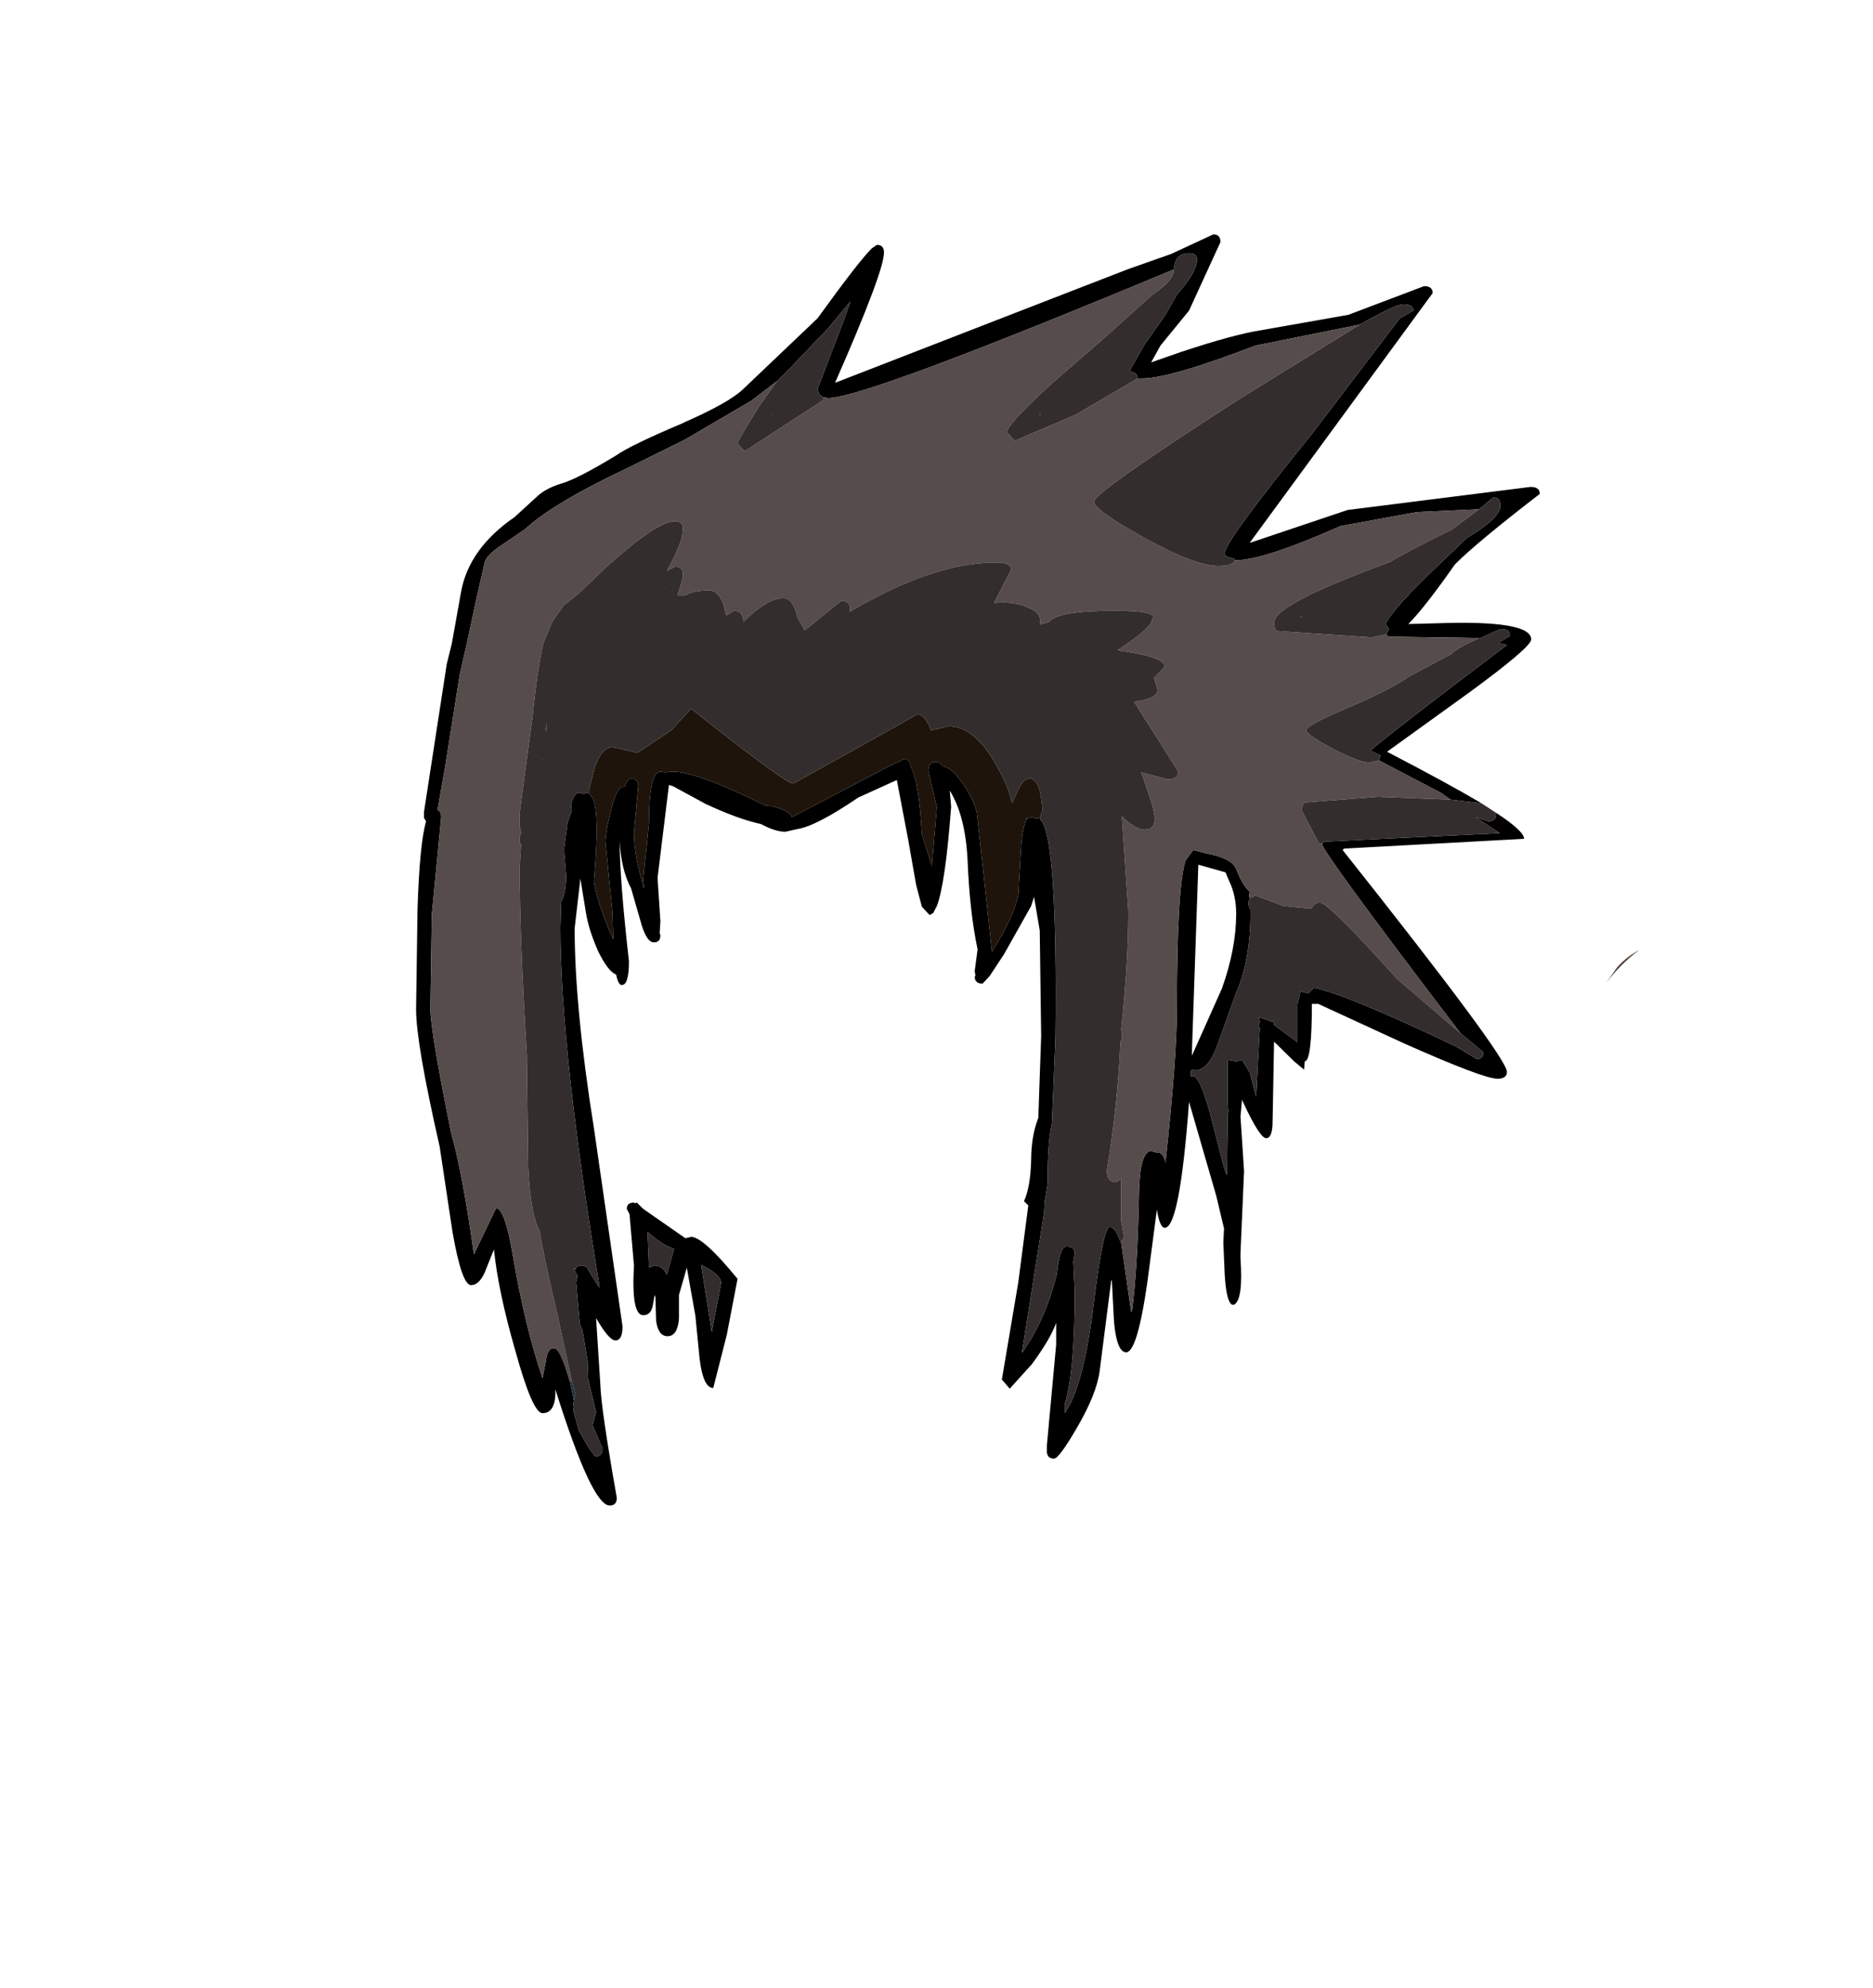<?xml version="1.0" encoding="UTF-8"?>
<svg xmlns="http://www.w3.org/2000/svg" xmlns:xlink="http://www.w3.org/1999/xlink" width="197px" height="209px" viewBox="0 0 197 209" version="1.1">
<g id="surface1">
<path style=" stroke:none;fill-rule:evenodd;fill:rgb(0%,0%,0%);fill-opacity:1;" d="M 157.371 85.453 C 159.324 86.727 160.301 87.637 160.301 88.176 L 141.367 89.203 L 141.215 89.352 C 152.738 103.863 158.496 111.633 158.496 112.664 C 158.496 113.152 158.172 113.398 157.52 113.398 C 156.52 113.398 153.215 112.148 147.602 109.648 L 138.66 105.531 L 137.984 105.531 C 137.984 109.551 137.734 111.559 137.234 111.559 L 137.16 112.441 L 136.105 111.559 L 134.004 109.5 L 133.852 117.812 C 133.852 119.035 133.629 119.648 133.176 119.648 C 132.727 119.648 131.898 118.352 130.695 115.75 L 130.621 115.605 L 130.621 115.75 L 130.473 117.371 L 130.848 123.105 L 130.473 131.711 L 130.473 132.297 C 130.672 135.191 130.445 136.809 129.797 137.152 L 129.57 137.152 L 129.418 137.004 C 129.117 136.613 128.918 135.633 128.816 134.062 L 128.668 130.605 L 128.742 129.137 L 127.918 125.68 L 125.062 115.824 C 124.41 124.648 123.559 129.062 122.508 129.062 C 122.156 129.062 121.879 128.426 121.68 127.148 L 121.004 132.297 C 120.203 138.867 119.352 142.152 118.449 142.152 C 117.797 142.152 117.371 141.098 117.172 138.988 L 116.945 134.652 L 116.871 134.578 L 116.871 134.652 L 115.668 144.062 C 115.469 145.684 114.668 147.691 113.266 150.094 C 112.012 152.25 111.211 153.332 110.859 153.332 C 110.41 153.332 110.16 153.109 110.109 152.668 L 110.109 151.934 L 111.086 141.344 L 111.086 139.062 C 110.684 140.191 109.832 141.637 108.531 143.402 L 106.203 145.977 L 105.375 145.02 L 107.102 134.797 L 108.156 126.711 L 107.703 126.27 C 108.156 125.289 108.406 123.84 108.457 121.93 C 108.457 120.262 108.707 118.793 109.207 117.516 L 109.508 108.914 L 109.359 97.809 L 108.758 94.277 L 108.457 95.234 L 105.602 100.309 L 104.098 102.59 L 103.348 103.398 C 102.797 103.398 102.52 103.152 102.52 102.66 L 102.594 102.59 L 102.52 102.074 L 102.82 99.793 C 102.27 97.195 101.918 94.082 101.77 90.453 C 101.617 87.316 100.992 84.863 99.891 83.102 L 100.039 84.793 C 99.641 90.184 99.137 93.664 98.539 95.234 L 98.16 95.969 L 97.785 96.191 L 97.637 96.043 L 96.961 95.309 L 96.359 93.027 L 95.531 88.32 L 94.328 81.996 L 90.273 83.836 C 87.316 85.844 85.188 86.949 83.887 87.145 L 82.609 87.438 C 81.906 87.438 81.055 87.168 80.055 86.629 C 78.449 86.285 76.496 85.574 74.191 84.496 L 70.812 82.66 L 70.359 82.512 L 69.16 92.293 L 69.461 96.852 L 69.383 98.102 L 69.461 98.324 C 69.461 98.812 69.234 99.059 68.781 99.059 C 68.23 99.059 67.758 98.297 67.355 96.777 L 66.379 93.395 C 65.676 92.07 65.277 90.406 65.176 88.395 C 65.176 91.09 65.5 95.309 66.152 101.043 C 66.152 102.711 65.902 103.543 65.402 103.543 C 65.152 103.543 64.949 103.176 64.801 102.441 C 64.25 102.246 63.625 101.438 62.922 100.016 C 62.27 98.543 61.844 97.219 61.645 96.043 L 61.043 92.367 L 60.441 97.586 C 60.441 103.129 61.117 110.137 62.473 118.621 L 65.477 139.43 C 65.477 140.41 65.227 140.902 64.727 140.902 C 64.273 140.902 63.598 140.117 62.695 138.551 L 63.148 145.609 C 63.199 147.277 63.773 151.223 64.875 157.449 C 64.875 157.988 64.625 158.258 64.125 158.258 C 62.871 158.258 60.969 154.188 58.414 146.051 C 58.465 147.719 58.012 148.551 57.062 148.551 C 56.359 148.551 55.41 146.367 54.207 142.004 C 53.004 137.84 52.254 134.285 51.953 131.344 L 50.977 133.77 C 50.574 134.652 50.098 135.094 49.547 135.094 C 48.895 135.094 48.246 133.23 47.594 129.504 L 46.242 120.531 C 44.59 113.277 43.762 108.473 43.762 106.117 L 43.914 95.527 C 44.062 90.969 44.363 87.906 44.812 86.336 L 44.59 85.969 L 44.59 85.379 L 46.992 69.789 L 47.52 67.656 L 48.496 62.215 C 49.047 59.176 50.926 56.551 54.133 54.348 L 56.387 52.285 C 57.035 51.648 57.938 51.16 59.09 50.816 C 60.242 50.473 62.145 49.492 64.801 47.875 C 65.852 47.141 68.184 46.012 71.789 44.492 L 72.09 44.344 C 75.094 43.02 77.098 41.895 78.102 40.961 L 85.988 33.461 C 88.895 29.441 90.797 26.988 91.699 26.105 L 92.227 25.738 C 92.727 25.738 92.977 26.008 92.977 26.547 C 92.977 27.871 91.273 32.406 87.867 40.152 L 87.867 40.227 L 108.531 32.211 L 118.598 28.312 L 123.184 26.695 L 127.617 24.637 C 128.117 24.637 128.367 24.906 128.367 25.445 L 125.062 32.652 L 122.055 36.328 L 121.078 38.094 L 124.234 36.992 C 127.941 35.766 130.746 35.004 132.648 34.711 L 141.816 33.094 L 149.781 30.078 C 150.383 30.078 150.684 30.324 150.684 30.812 L 131.598 56.848 L 131.449 57.066 L 131.672 56.992 L 141.742 53.609 L 160.977 51.184 C 161.629 51.184 161.953 51.43 161.953 51.918 C 157.496 55.352 154.516 57.828 153.012 59.348 C 150.957 62.289 149.332 64.371 148.129 65.598 L 150.984 65.523 C 157.695 65.277 161.051 65.844 161.051 67.215 C 161.051 67.754 158.875 69.617 154.516 72.805 L 145.949 78.98 L 145.875 79.055 L 145.949 79.055 C 150.105 81.211 153.387 83 155.793 84.422 L 155.719 84.422 L 152.562 84.055 L 151.512 83.32 L 145.047 79.938 L 145.199 79.422 L 144.145 78.906 C 145.398 77.781 150.184 74.078 158.496 67.805 L 157.598 67.582 L 158.797 66.848 C 158.848 66.355 158.523 66.113 157.82 66.113 L 155.566 67.141 L 155.492 67.066 L 155.418 67.066 L 146.023 66.922 L 145.801 66.699 L 146.102 66.113 L 145.723 65.598 C 146.273 64.469 148.18 62.363 151.434 59.273 L 154.289 56.551 C 156.645 55.129 157.82 54.004 157.82 53.168 C 157.82 52.582 157.57 52.285 157.07 52.285 L 155.566 53.535 L 149.031 53.832 L 140.992 55.301 C 135.582 57.703 131.875 58.906 129.871 58.906 L 129.871 58.758 L 128.895 58.465 L 128.816 58.172 C 128.816 57.336 131.898 53.121 138.059 45.52 L 147.227 33.461 L 148.656 32.652 C 148.656 32.211 148.305 31.988 147.602 31.988 C 147.051 31.988 145.523 32.699 143.02 34.121 L 132.051 36.328 C 126.039 38.633 122.055 39.785 120.102 39.785 L 119.652 39.785 C 119.652 39.395 119.402 39.148 118.898 39.051 L 118.898 38.828 L 120.402 36.18 L 122.582 33.094 L 123.785 30.961 C 125.188 29.391 125.887 28.191 125.887 27.355 C 125.938 26.867 125.664 26.621 125.062 26.621 C 124.059 26.621 123.535 27.184 123.484 28.312 C 101.844 37.332 89.723 41.844 87.117 41.844 L 86.59 41.77 L 86.141 41.402 L 85.988 40.887 L 88.918 33.238 L 89.445 31.695 L 87.117 34.488 L 82.91 38.902 L 81.707 40.078 L 79 42.137 L 72.09 46.184 L 66.152 49.125 C 60.844 51.625 57.211 53.781 55.258 55.598 L 52.777 57.289 C 51.727 57.973 51.125 58.586 50.977 59.125 L 50.074 63.098 L 49.098 67.656 L 48.344 70.965 L 46.844 80.453 L 46.016 85.16 C 46.316 85.258 46.441 85.551 46.391 86.043 L 45.414 96.191 L 45.266 106.043 C 45.266 107.562 45.992 111.902 47.445 119.062 C 48.246 121.906 49.047 126.168 49.848 131.855 L 52.176 127.004 C 52.777 127.004 53.355 128.598 53.906 131.785 C 54.758 136.832 55.809 141.195 57.062 144.875 L 57.438 142.961 C 57.539 142.129 57.812 141.711 58.262 141.711 C 58.715 141.711 59.266 142.863 59.918 145.168 L 60.367 147.227 L 60.293 147.742 L 60.367 147.816 L 60.293 148.258 L 60.895 150.391 L 61.945 152.227 L 62.621 153.109 C 63.121 153.109 63.371 152.816 63.371 152.227 L 63.074 151.566 L 62.32 149.801 L 62.473 149.285 L 62.695 148.477 L 61.871 145.02 L 61.797 143.035 L 61.27 139.871 L 60.969 139.137 L 60.594 134.797 L 60.742 134.137 L 60.367 133.402 L 60.441 133.328 L 60.52 133.477 C 60.566 133.18 60.793 133.035 61.195 133.035 L 61.719 133.18 L 61.945 133.621 L 62.996 135.312 L 63.074 135.312 C 60.316 118.742 58.941 106.141 58.941 97.516 L 59.016 94.793 C 59.367 94.203 59.539 93.297 59.539 92.07 L 59.316 89.277 L 59.691 86.484 L 60.141 85.234 L 60.066 84.57 L 60.066 84.496 C 60.316 83.711 60.594 83.32 60.895 83.32 L 61.418 83.469 L 61.645 83.32 L 61.945 83.395 L 62.395 83.98 C 62.848 85.207 62.871 88.074 62.473 92.586 C 62.672 94.105 63.348 96.164 64.5 98.766 L 64.426 95.969 L 63.672 88.469 C 63.672 87.879 63.848 86.875 64.199 85.453 C 64.602 83.641 65.051 82.73 65.551 82.73 L 65.703 82.73 C 65.902 82.145 66.129 81.852 66.379 81.852 C 66.879 81.852 67.129 82.121 67.129 82.66 L 66.68 87.512 C 66.68 89.082 67.031 91.043 67.73 93.395 L 67.656 92.367 L 68.258 86.555 C 68.258 82.93 68.656 81.113 69.461 81.113 L 69.91 81.188 L 70.738 81.113 C 72.441 81.113 75.672 82.289 80.43 84.645 L 81.105 84.719 C 82.457 85.062 83.184 85.453 83.285 85.895 L 94.254 80.16 L 94.707 80.012 L 95.008 79.789 C 95.508 79.789 95.758 80.035 95.758 80.527 C 96.359 81.555 96.758 83.934 96.961 87.66 L 98.012 91.043 L 98.539 84.863 L 97.637 81.039 C 97.637 80.402 97.887 80.086 98.387 80.086 C 98.688 80.086 98.938 80.23 99.137 80.527 C 99.789 80.625 100.516 81.262 101.316 82.438 C 102.07 83.516 102.547 84.523 102.746 85.453 L 103.27 90.234 L 104.324 99.941 L 104.324 100.016 L 104.398 99.941 C 105.852 97.637 106.754 95.676 107.102 94.059 L 107.402 88.984 C 107.504 87.562 107.703 86.605 108.004 86.113 L 108.004 86.043 L 108.605 85.895 L 108.98 86.043 L 109.359 85.969 L 109.434 86.188 C 110.637 87.266 111.16 94.867 111.012 108.984 L 110.637 118.105 C 110.336 119.332 110.184 121.465 110.184 124.504 L 109.883 126.27 L 109.809 127.52 L 107.48 142.227 C 109.031 140.07 110.211 137.496 111.012 134.504 L 111.16 133.914 C 111.359 132.004 111.688 131.047 112.137 131.047 L 112.289 131.047 C 112.789 131.047 113.039 131.293 113.039 131.785 L 112.891 132.594 L 113.039 135.828 C 113.039 141.465 112.688 145.387 111.988 147.594 L 111.988 148.551 C 113.34 146.637 114.367 142.715 115.066 136.785 C 115.719 131.586 116.27 128.988 116.723 128.988 C 117.121 128.988 117.496 129.504 117.848 130.531 L 117.922 130.605 L 118.977 137.887 L 119.051 137.887 C 119.449 134.945 119.703 130.754 119.801 125.312 C 119.852 122.617 120.254 121.168 121.004 120.973 L 121.754 121.195 L 121.98 121.195 C 122.281 121.34 122.48 121.684 122.582 122.223 C 123.383 114.867 123.785 109.453 123.785 105.973 C 123.785 97.539 124.086 92.367 124.688 90.453 L 125.512 89.352 L 126.941 89.719 C 128.691 90.062 129.719 90.602 130.02 91.336 C 130.422 92.414 130.898 93.223 131.449 93.762 L 131.371 94.133 L 131.449 94.426 L 131.297 94.867 C 131.297 95.113 131.371 95.355 131.523 95.602 L 131.523 95.895 C 131.523 99.277 131.023 102.098 130.02 104.352 L 128.066 109.793 C 127.465 111.512 126.715 112.418 125.812 112.516 L 125.664 112.516 L 125.285 112.441 L 125.211 113.105 L 125.211 113.176 L 125.438 113.105 C 125.938 113.105 126.539 114.379 127.242 116.93 L 128.742 122.738 L 129.043 123.547 L 129.117 118.398 L 129.117 117.223 L 129.195 116.855 L 129.117 115.898 L 129.117 111.559 L 129.195 111.414 L 130.02 111.559 L 130.773 111.414 L 130.773 111.633 L 131.449 112.738 L 132.125 115.309 L 132.5 108.031 L 132.352 107.883 L 132.5 107.441 L 132.426 106.926 L 133.703 107.367 L 133.926 107.367 L 134.004 107.734 L 136.48 109.574 L 136.48 105.531 L 136.781 104.207 L 137.609 104.426 L 138.211 103.84 C 140.465 104.281 145.449 106.34 153.164 110.016 L 155.344 111.34 C 155.793 111.34 156.02 111.094 156.02 110.605 L 153.613 108.617 C 143.895 95.871 139.035 89.227 139.035 88.688 L 139.336 88.469 L 157.746 87.586 L 155.191 85.895 L 156.543 86.336 C 157.094 86.336 157.371 86.09 157.371 85.602 L 157.371 85.453 M 129.27 92.586 L 128.895 91.703 L 126.039 90.895 L 125.363 110.605 L 125.363 110.973 L 128.52 103.91 C 129.52 101.117 130.02 98.496 130.02 96.043 C 130.02 94.77 129.77 93.617 129.27 92.586 M 66.754 126.488 L 66.98 126.414 L 67.656 127.078 L 72.09 130.164 L 72.691 130.02 C 73.543 130.02 75.168 131.488 77.574 134.43 L 76.445 140.312 L 75.02 145.902 C 74.316 145.902 73.844 144.898 73.59 142.887 L 73.141 138.328 L 72.238 133.254 L 71.414 136.121 L 71.414 138.621 C 71.312 139.848 70.91 140.461 70.211 140.461 C 69.559 140.461 69.16 139.922 69.008 138.844 L 68.934 136.344 L 68.859 136.121 L 68.633 137.371 C 68.48 137.961 68.156 138.254 67.656 138.254 C 66.805 138.254 66.48 136.516 66.68 133.035 L 66.227 127.812 L 66.227 127.664 L 65.926 127.078 C 65.926 126.637 66.18 126.414 66.68 126.414 L 66.754 126.488 M 70.887 131.27 C 70.086 131.023 69.16 130.434 68.105 129.504 L 68.258 133.18 L 68.258 133.254 L 68.859 133.035 C 69.41 133.035 69.836 133.352 70.137 133.988 L 70.738 131.855 L 70.887 131.27 M 75.848 134.871 C 75.848 134.285 75.145 133.645 73.742 132.961 L 74.867 140.02 L 75.848 134.871 "/>
<path style=" stroke:none;fill-rule:evenodd;fill:rgb(12.549%,18.824%,23.922%);fill-opacity:1;" d="M 117.922 130.605 L 117.848 130.531 L 117.922 130.605 M 60.367 147.227 L 59.918 145.168 L 60.141 145.168 L 60.52 146.566 L 60.367 147.227 M 155.418 67.066 L 155.492 67.066 L 155.566 67.141 L 155.418 67.141 L 155.492 67.141 L 155.418 67.066 M 109.359 43.609 L 109.359 43.461 L 109.434 43.609 L 109.359 43.609 M 117.699 68.246 L 117.699 68.391 L 117.547 68.32 L 117.699 68.246 M 104.324 60.672 L 104.324 60.816 L 104.324 60.672 M 89.445 64.273 L 89.371 64.273 L 89.371 64.125 L 89.445 64.273 M 136.781 64.863 L 136.934 64.789 L 136.934 64.863 L 136.781 64.863 M 69.609 56.918 L 69.609 56.992 L 69.609 56.918 M 81.031 43.758 L 81.105 43.684 L 81.18 43.684 L 81.031 43.758 M 69.836 61.773 L 69.836 61.699 L 69.91 61.699 L 69.836 61.773 M 62.172 63.906 L 62.172 63.98 L 62.172 63.906 M 57.512 76.039 L 57.512 76.848 L 57.363 76.848 L 57.512 76.039 M 57.137 79.863 L 57.137 79.938 L 57.062 79.863 L 57.137 79.863 "/>
<path style=" stroke:none;fill-rule:evenodd;fill:rgb(31.765%,24.314%,20.392%);fill-opacity:1;" d="M 170.07 101.707 C 170.719 100.969 171.496 100.355 172.398 99.867 C 171.098 100.848 169.945 102 168.941 103.324 L 170.07 101.707 "/>
<path style=" stroke:none;fill-rule:evenodd;fill:rgb(11.765%,7.843%,4.314%);fill-opacity:1;" d="M 109.359 85.969 L 108.98 86.043 L 108.605 85.895 L 108.004 86.043 L 107.855 86.043 L 108.004 86.113 C 107.703 86.605 107.504 87.562 107.402 88.984 L 107.102 94.059 C 106.754 95.676 105.852 97.637 104.398 99.941 L 104.324 99.941 L 103.27 90.234 L 102.746 85.453 C 102.547 84.523 102.07 83.516 101.316 82.438 C 100.516 81.262 99.789 80.625 99.137 80.527 C 98.938 80.23 98.688 80.086 98.387 80.086 C 97.887 80.086 97.637 80.402 97.637 81.039 L 98.539 84.863 L 98.012 91.043 L 96.961 87.66 C 96.758 83.934 96.359 81.555 95.758 80.527 C 95.758 80.035 95.508 79.789 95.008 79.789 L 94.707 80.012 L 94.254 80.16 L 83.285 85.895 C 83.184 85.453 82.457 85.062 81.105 84.719 L 80.43 84.645 C 75.672 82.289 72.441 81.113 70.738 81.113 L 69.91 81.188 L 69.461 81.113 C 68.656 81.113 68.258 82.93 68.258 86.555 L 67.656 92.367 L 67.73 93.395 C 67.031 91.043 66.68 89.082 66.68 87.512 L 67.129 82.66 C 67.129 82.121 66.879 81.852 66.379 81.852 C 66.129 81.852 65.902 82.145 65.703 82.73 L 65.551 82.73 C 65.051 82.73 64.602 83.641 64.199 85.453 C 63.848 86.875 63.672 87.879 63.672 88.469 L 64.426 95.969 L 64.5 98.766 C 63.348 96.164 62.672 94.105 62.473 92.586 C 62.871 88.074 62.848 85.207 62.395 83.98 L 61.945 83.395 L 61.945 83.027 L 62.547 80.672 C 63.047 79.25 63.672 78.539 64.426 78.539 L 67.055 79.129 L 70.586 76.777 L 72.691 74.496 C 79.301 79.742 82.883 82.363 83.434 82.363 L 90.195 78.613 L 96.508 75.086 C 97.008 75.086 97.484 75.648 97.938 76.777 L 99.738 76.336 C 101.492 76.336 103.098 77.559 104.547 80.012 C 105.602 81.777 106.227 83.246 106.426 84.422 L 107.18 82.879 C 107.48 82.191 107.855 81.852 108.305 81.852 C 109.059 81.852 109.508 82.953 109.656 85.16 L 109.359 85.969 "/>
<path style=" stroke:none;fill-rule:evenodd;fill:rgb(7.059%,7.843%,6.667%);fill-opacity:1;" d="M 125.438 113.105 L 125.211 113.176 L 125.211 113.105 L 125.438 113.105 M 108.004 86.043 L 108.004 86.113 L 107.855 86.043 L 108.004 86.043 M 117.922 130.605 L 117.848 130.531 L 117.922 130.605 "/>
<path style=" stroke:none;fill-rule:evenodd;fill:rgb(33.725%,29.804%,29.412%);fill-opacity:1;" d="M 139.035 88.688 C 139.035 89.227 143.895 95.871 153.613 108.617 L 146.926 102.883 C 142.117 97.539 139.414 94.867 138.812 94.867 C 138.461 94.867 138.16 95.086 137.91 95.527 L 134.98 95.234 L 132.051 94.133 L 131.449 94.426 L 131.371 94.133 L 131.449 93.762 C 130.898 93.223 130.422 92.414 130.02 91.336 C 129.719 90.602 128.691 90.062 126.941 89.719 L 125.512 89.352 L 124.688 90.453 C 124.086 92.367 123.785 97.539 123.785 105.973 C 123.785 109.453 123.383 114.867 122.582 122.223 C 122.48 121.684 122.281 121.34 121.98 121.195 L 121.754 121.195 L 121.004 120.973 C 120.254 121.168 119.852 122.617 119.801 125.312 C 119.703 130.754 119.449 134.945 119.051 137.887 L 118.977 137.887 L 117.922 130.605 L 118.223 130.02 L 117.922 128.328 L 117.922 123.914 L 117.398 124.281 C 116.746 124.281 116.422 123.867 116.422 123.031 C 117.172 118.473 117.648 113.961 117.848 109.5 C 118.047 109.207 118.074 108.789 117.922 108.25 C 118.426 103.543 118.676 99.402 118.676 95.824 L 118 85.82 C 118.949 86.754 119.75 87.219 120.402 87.219 C 121.105 87.219 121.453 86.824 121.453 86.043 C 121.453 85.402 120.98 83.785 120.027 81.188 L 122.809 81.922 C 123.559 81.922 123.934 81.652 123.934 81.113 L 119.277 73.762 C 120.93 73.562 121.754 73.148 121.754 72.512 L 121.379 71.262 L 122.508 70.082 C 122.508 69.398 120.902 68.832 117.699 68.391 L 117.699 68.246 C 120.004 66.727 121.152 65.695 121.152 65.156 C 121.754 64.52 120.43 64.199 117.172 64.199 C 113.215 64.199 110.934 64.594 110.336 65.375 L 109.359 65.672 C 109.559 64.887 109.184 64.297 108.23 63.906 C 107.23 63.414 106 63.246 104.547 63.391 L 106.352 59.863 C 106.352 59.371 105.824 59.125 104.773 59.125 C 100.367 59.125 95.258 60.844 89.445 64.273 L 89.371 64.125 C 89.473 63.488 89.172 63.172 88.469 63.172 L 84.637 66.258 L 83.887 64.938 C 83.586 63.562 83.086 62.875 82.383 62.875 C 81.281 62.875 79.879 63.711 78.176 65.375 C 78.176 64.594 77.848 64.199 77.199 64.199 L 76.371 64.715 C 76.07 62.949 75.469 62.066 74.57 62.066 C 73.465 62.066 72.641 62.238 72.09 62.582 L 71.262 62.582 L 71.336 62.363 L 71.789 60.816 C 71.938 59.984 71.688 59.566 71.035 59.566 L 70.137 60.008 C 71.238 58 71.789 56.648 71.789 55.965 C 71.938 55.18 71.664 54.789 70.961 54.789 C 69.758 54.789 67.406 56.355 63.898 59.492 L 60.895 62.363 L 59.316 63.613 L 58.262 65.082 L 58.039 65.449 L 57.137 67.656 C 56.734 69.371 56.359 71.945 56.008 75.379 L 54.656 85.453 L 54.656 86.852 L 54.809 87.512 L 54.656 88.027 L 54.656 88.543 L 54.809 88.762 L 54.656 91.188 C 54.656 96.043 54.906 102.59 55.41 110.824 L 55.559 122.738 C 55.707 125.973 56.109 128.203 56.762 129.43 C 57.012 131.047 57.637 133.988 58.641 138.254 L 60.141 145.168 L 59.918 145.168 C 59.266 142.863 58.715 141.711 58.262 141.711 C 57.812 141.711 57.539 142.129 57.438 142.961 L 57.062 144.875 C 55.809 141.195 54.758 136.832 53.906 131.785 C 53.355 128.598 52.777 127.004 52.176 127.004 L 49.848 131.855 C 49.047 126.168 48.246 121.906 47.445 119.062 C 45.992 111.902 45.266 107.562 45.266 106.043 L 45.414 96.191 L 46.391 86.043 C 46.441 85.551 46.316 85.258 46.016 85.16 L 46.844 80.453 L 48.344 70.965 L 49.098 67.656 L 50.074 63.098 L 50.977 59.125 C 51.125 58.586 51.727 57.973 52.777 57.289 L 55.258 55.598 C 57.211 53.781 60.844 51.625 66.152 49.125 L 72.09 46.184 L 79 42.137 L 81.707 40.078 L 79.828 42.727 C 78.324 45.129 77.574 46.43 77.574 46.625 L 78.324 47.434 L 86.59 42.066 L 86.59 41.77 L 87.117 41.844 C 89.723 41.844 101.844 37.332 123.484 28.312 L 123.41 28.754 C 123.207 29.391 122.48 30.125 121.23 30.961 L 115.82 35.812 L 110.637 40.301 C 107.48 43.191 105.902 44.91 105.902 45.449 L 106.727 46.328 L 113.113 43.609 L 119.652 39.785 L 120.102 39.785 C 122.055 39.785 126.039 38.633 132.051 36.328 L 143.02 34.121 L 130.395 41.918 C 120.176 48.488 115.066 52.09 115.066 52.727 C 115.066 53.316 116.797 54.566 120.254 56.48 C 123.859 58.488 126.488 59.492 128.141 59.492 C 129.195 59.492 129.77 59.297 129.871 58.906 C 131.875 58.906 135.582 57.703 140.992 55.301 L 149.031 53.832 L 155.566 53.535 L 152.711 55.668 C 149.305 57.336 147.152 58.465 146.25 59.051 C 143.848 59.934 141.668 60.793 139.715 61.625 C 135.906 63.293 134.004 64.566 134.004 65.449 C 134.004 65.988 134.129 66.285 134.379 66.332 L 144.223 66.996 L 145.801 66.699 L 146.023 66.922 L 155.418 67.066 L 155.492 67.141 L 155.418 67.141 C 153.914 67.828 152.988 68.367 152.637 68.758 L 148.203 71.113 C 146.902 72.043 144.621 73.195 141.367 74.57 C 138.711 75.695 137.383 76.434 137.383 76.777 C 137.383 77.07 138.312 77.707 140.164 78.688 C 142.016 79.668 143.32 80.16 144.07 80.16 L 145.047 79.938 L 151.512 83.32 L 152.562 84.055 L 144.973 83.762 L 137.309 84.352 C 137.059 84.449 136.934 84.742 136.934 85.234 L 138.738 88.688 L 139.035 88.688 "/>
<path style=" stroke:none;fill-rule:evenodd;fill:rgb(20%,17.647%,17.647%);fill-opacity:1;" d="M 157.371 85.453 L 157.371 85.602 C 157.371 86.09 157.094 86.336 156.543 86.336 L 155.191 85.895 L 157.746 87.586 L 139.336 88.469 L 139.035 88.688 L 138.738 88.688 L 136.934 85.234 C 136.934 84.742 137.059 84.449 137.309 84.352 L 144.973 83.762 L 152.562 84.055 L 155.719 84.422 L 155.793 84.422 L 157.371 85.453 M 153.613 108.617 L 156.02 110.605 C 156.02 111.094 155.793 111.34 155.344 111.34 L 153.164 110.016 C 145.449 106.34 140.465 104.281 138.211 103.84 L 137.609 104.426 L 136.781 104.207 L 136.48 105.531 L 136.48 109.574 L 134.004 107.734 L 133.926 107.367 L 133.703 107.367 L 132.426 106.926 L 132.5 107.441 L 132.352 107.883 L 132.5 108.031 L 132.125 115.309 L 131.449 112.738 L 130.773 111.633 L 130.773 111.414 L 130.02 111.559 L 129.195 111.414 L 129.117 111.559 L 129.117 115.898 L 129.195 116.855 L 129.117 117.223 L 129.117 118.398 L 129.043 123.547 L 128.742 122.738 L 127.242 116.93 C 126.539 114.379 125.938 113.105 125.438 113.105 L 125.211 113.105 L 125.285 112.441 L 125.664 112.516 L 125.812 112.516 C 126.715 112.418 127.465 111.512 128.066 109.793 L 130.02 104.352 C 131.023 102.098 131.523 99.277 131.523 95.895 L 131.523 95.602 C 131.371 95.355 131.297 95.113 131.297 94.867 L 131.449 94.426 L 132.051 94.133 L 134.98 95.234 L 137.91 95.527 C 138.16 95.086 138.461 94.867 138.812 94.867 C 139.414 94.867 142.117 97.539 146.926 102.883 L 153.613 108.617 M 117.848 130.531 C 117.496 129.504 117.121 128.988 116.723 128.988 C 116.27 128.988 115.719 131.586 115.066 136.785 C 114.367 142.715 113.34 146.637 111.988 148.551 L 111.988 147.594 C 112.688 145.387 113.039 141.465 113.039 135.828 L 112.891 132.594 L 113.039 131.785 C 113.039 131.293 112.789 131.047 112.289 131.047 L 112.137 131.047 C 111.688 131.047 111.359 132.004 111.16 133.914 L 111.012 134.504 C 110.211 137.496 109.031 140.07 107.48 142.227 L 109.809 127.52 L 109.883 126.27 L 110.184 124.504 C 110.184 121.465 110.336 119.332 110.637 118.105 L 111.012 108.984 C 111.16 94.867 110.637 87.266 109.434 86.188 L 109.359 85.969 L 109.656 85.16 C 109.508 82.953 109.059 81.852 108.305 81.852 C 107.855 81.852 107.48 82.191 107.18 82.879 L 106.426 84.422 C 106.227 83.246 105.602 81.777 104.547 80.012 C 103.098 77.559 101.492 76.336 99.738 76.336 L 97.938 76.777 C 97.484 75.648 97.008 75.086 96.508 75.086 L 90.195 78.613 L 83.434 82.363 C 82.883 82.363 79.301 79.742 72.691 74.496 L 70.586 76.777 L 67.055 79.129 L 64.426 78.539 C 63.672 78.539 63.047 79.25 62.547 80.672 L 61.945 83.027 L 61.945 83.395 L 61.645 83.32 L 61.418 83.469 L 60.895 83.32 C 60.594 83.32 60.316 83.711 60.066 84.496 L 60.066 84.57 L 60.141 85.234 L 59.691 86.484 L 59.316 89.277 L 59.539 92.07 C 59.539 93.297 59.367 94.203 59.016 94.793 L 58.941 97.516 C 58.941 106.141 60.316 118.742 63.074 135.312 L 62.996 135.312 L 61.945 133.621 L 61.719 133.18 L 61.195 133.035 C 60.793 133.035 60.566 133.18 60.52 133.477 L 60.441 133.328 L 60.367 133.402 L 60.742 134.137 L 60.594 134.797 L 60.969 139.137 L 61.27 139.871 L 61.797 143.035 L 61.871 145.02 L 62.695 148.477 L 62.473 149.285 L 62.32 149.801 L 63.074 151.566 L 63.371 152.227 C 63.371 152.816 63.121 153.109 62.621 153.109 L 61.945 152.227 L 60.895 150.391 L 60.293 148.258 L 60.367 147.816 L 60.293 147.742 L 60.367 147.227 L 60.52 146.566 L 60.141 145.168 L 58.641 138.254 C 57.637 133.988 57.012 131.047 56.762 129.43 C 56.109 128.203 55.707 125.973 55.559 122.738 L 55.41 110.824 C 54.906 102.59 54.656 96.043 54.656 91.188 L 54.809 88.762 L 54.656 88.543 L 54.656 88.027 L 54.809 87.512 L 54.656 86.852 L 54.656 85.453 L 56.008 75.379 C 56.359 71.945 56.734 69.371 57.137 67.656 L 58.039 65.449 L 58.262 65.082 L 59.316 63.613 L 60.895 62.363 L 63.898 59.492 C 67.406 56.355 69.758 54.789 70.961 54.789 C 71.664 54.789 71.938 55.18 71.789 55.965 C 71.789 56.648 71.238 58 70.137 60.008 L 71.035 59.566 C 71.688 59.566 71.938 59.984 71.789 60.816 L 71.336 62.363 L 71.262 62.582 L 72.09 62.582 C 72.641 62.238 73.465 62.066 74.57 62.066 C 75.469 62.066 76.07 62.949 76.371 64.715 L 77.199 64.199 C 77.848 64.199 78.176 64.594 78.176 65.375 C 79.879 63.711 81.281 62.875 82.383 62.875 C 83.086 62.875 83.586 63.562 83.887 64.938 L 84.637 66.258 L 88.469 63.172 C 89.172 63.172 89.473 63.488 89.371 64.125 L 89.371 64.273 L 89.445 64.273 C 95.258 60.844 100.367 59.125 104.773 59.125 C 105.824 59.125 106.352 59.371 106.352 59.863 L 104.547 63.391 C 106 63.246 107.23 63.414 108.23 63.906 C 109.184 64.297 109.559 64.887 109.359 65.672 L 110.336 65.375 C 110.934 64.594 113.215 64.199 117.172 64.199 C 120.43 64.199 121.754 64.52 121.152 65.156 C 121.152 65.695 120.004 66.727 117.699 68.246 L 117.547 68.32 L 117.699 68.391 C 120.902 68.832 122.508 69.398 122.508 70.082 L 121.379 71.262 L 121.754 72.512 C 121.754 73.148 120.93 73.562 119.277 73.762 L 123.934 81.113 C 123.934 81.652 123.559 81.922 122.809 81.922 L 120.027 81.188 C 120.98 83.785 121.453 85.402 121.453 86.043 C 121.453 86.824 121.105 87.219 120.402 87.219 C 119.75 87.219 118.949 86.754 118 85.82 L 118.676 95.824 C 118.676 99.402 118.426 103.543 117.922 108.25 C 118.074 108.789 118.047 109.207 117.848 109.5 C 117.648 113.961 117.172 118.473 116.422 123.031 C 116.422 123.867 116.746 124.281 117.398 124.281 L 117.922 123.914 L 117.922 128.328 L 118.223 130.02 L 117.922 130.605 L 117.848 130.531 M 81.707 40.078 L 82.91 38.902 L 87.117 34.488 L 89.445 31.695 L 88.918 33.238 L 85.988 40.887 L 86.141 41.402 L 86.59 41.77 L 86.59 42.066 L 78.324 47.434 L 77.574 46.625 C 77.574 46.43 78.324 45.129 79.828 42.727 L 81.707 40.078 M 123.484 28.312 C 123.535 27.184 124.059 26.621 125.062 26.621 C 125.664 26.621 125.938 26.867 125.887 27.355 C 125.887 28.191 125.188 29.391 123.785 30.961 L 122.582 33.094 L 120.402 36.18 L 118.898 38.828 L 118.898 39.051 C 119.402 39.148 119.652 39.395 119.652 39.785 L 113.113 43.609 L 106.727 46.328 L 105.902 45.449 C 105.902 44.91 107.48 43.191 110.637 40.301 L 115.82 35.812 L 121.23 30.961 C 122.48 30.125 123.207 29.391 123.41 28.754 L 123.484 28.312 M 143.02 34.121 C 145.523 32.699 147.051 31.988 147.602 31.988 C 148.305 31.988 148.656 32.211 148.656 32.652 L 147.227 33.461 L 138.059 45.52 C 131.898 53.121 128.816 57.336 128.816 58.172 L 128.895 58.465 L 129.871 58.758 L 129.871 58.906 C 129.77 59.297 129.195 59.492 128.141 59.492 C 126.488 59.492 123.859 58.488 120.254 56.48 C 116.797 54.566 115.066 53.316 115.066 52.727 C 115.066 52.09 120.176 48.488 130.395 41.918 L 143.02 34.121 M 155.566 53.535 L 157.07 52.285 C 157.57 52.285 157.82 52.582 157.82 53.168 C 157.82 54.004 156.645 55.129 154.289 56.551 L 151.434 59.273 C 148.18 62.363 146.273 64.469 145.723 65.598 L 146.102 66.113 L 145.801 66.699 L 144.223 66.996 L 134.379 66.332 C 134.129 66.285 134.004 65.988 134.004 65.449 C 134.004 64.566 135.906 63.293 139.715 61.625 C 141.668 60.793 143.848 59.934 146.25 59.051 C 147.152 58.465 149.305 57.336 152.711 55.668 L 155.566 53.535 M 155.566 67.141 L 157.82 66.113 C 158.523 66.113 158.848 66.355 158.797 66.848 L 157.598 67.582 L 158.496 67.805 C 150.184 74.078 145.398 77.781 144.145 78.906 L 145.199 79.422 L 145.047 79.938 L 144.07 80.16 C 143.32 80.16 142.016 79.668 140.164 78.688 C 138.312 77.707 137.383 77.07 137.383 76.777 C 137.383 76.434 138.711 75.695 141.367 74.57 C 144.621 73.195 146.902 72.043 148.203 71.113 L 152.637 68.758 C 152.988 68.367 153.914 67.828 155.418 67.141 L 155.566 67.141 M 109.359 43.609 L 109.434 43.609 L 109.359 43.461 L 109.359 43.609 M 104.324 60.672 L 104.324 60.816 L 104.324 60.672 M 136.781 64.863 L 136.934 64.863 L 136.934 64.789 L 136.781 64.863 M 69.609 56.918 L 69.609 56.992 L 69.609 56.918 M 62.172 63.906 L 62.172 63.98 L 62.172 63.906 M 69.836 61.773 L 69.91 61.699 L 69.836 61.699 L 69.836 61.773 M 81.031 43.758 L 81.18 43.684 L 81.105 43.684 L 81.031 43.758 M 57.512 76.039 L 57.363 76.848 L 57.512 76.848 L 57.512 76.039 M 57.137 79.863 L 57.062 79.863 L 57.137 79.938 L 57.137 79.863 M 75.848 134.871 L 74.867 140.02 L 73.742 132.961 C 75.145 133.645 75.848 134.285 75.848 134.871 M 70.887 131.27 L 70.738 131.855 L 70.137 133.988 C 69.836 133.352 69.41 133.035 68.859 133.035 L 68.258 133.254 L 68.258 133.18 L 68.105 129.504 C 69.16 130.434 70.086 131.023 70.887 131.27 "/>
</g>
</svg>
